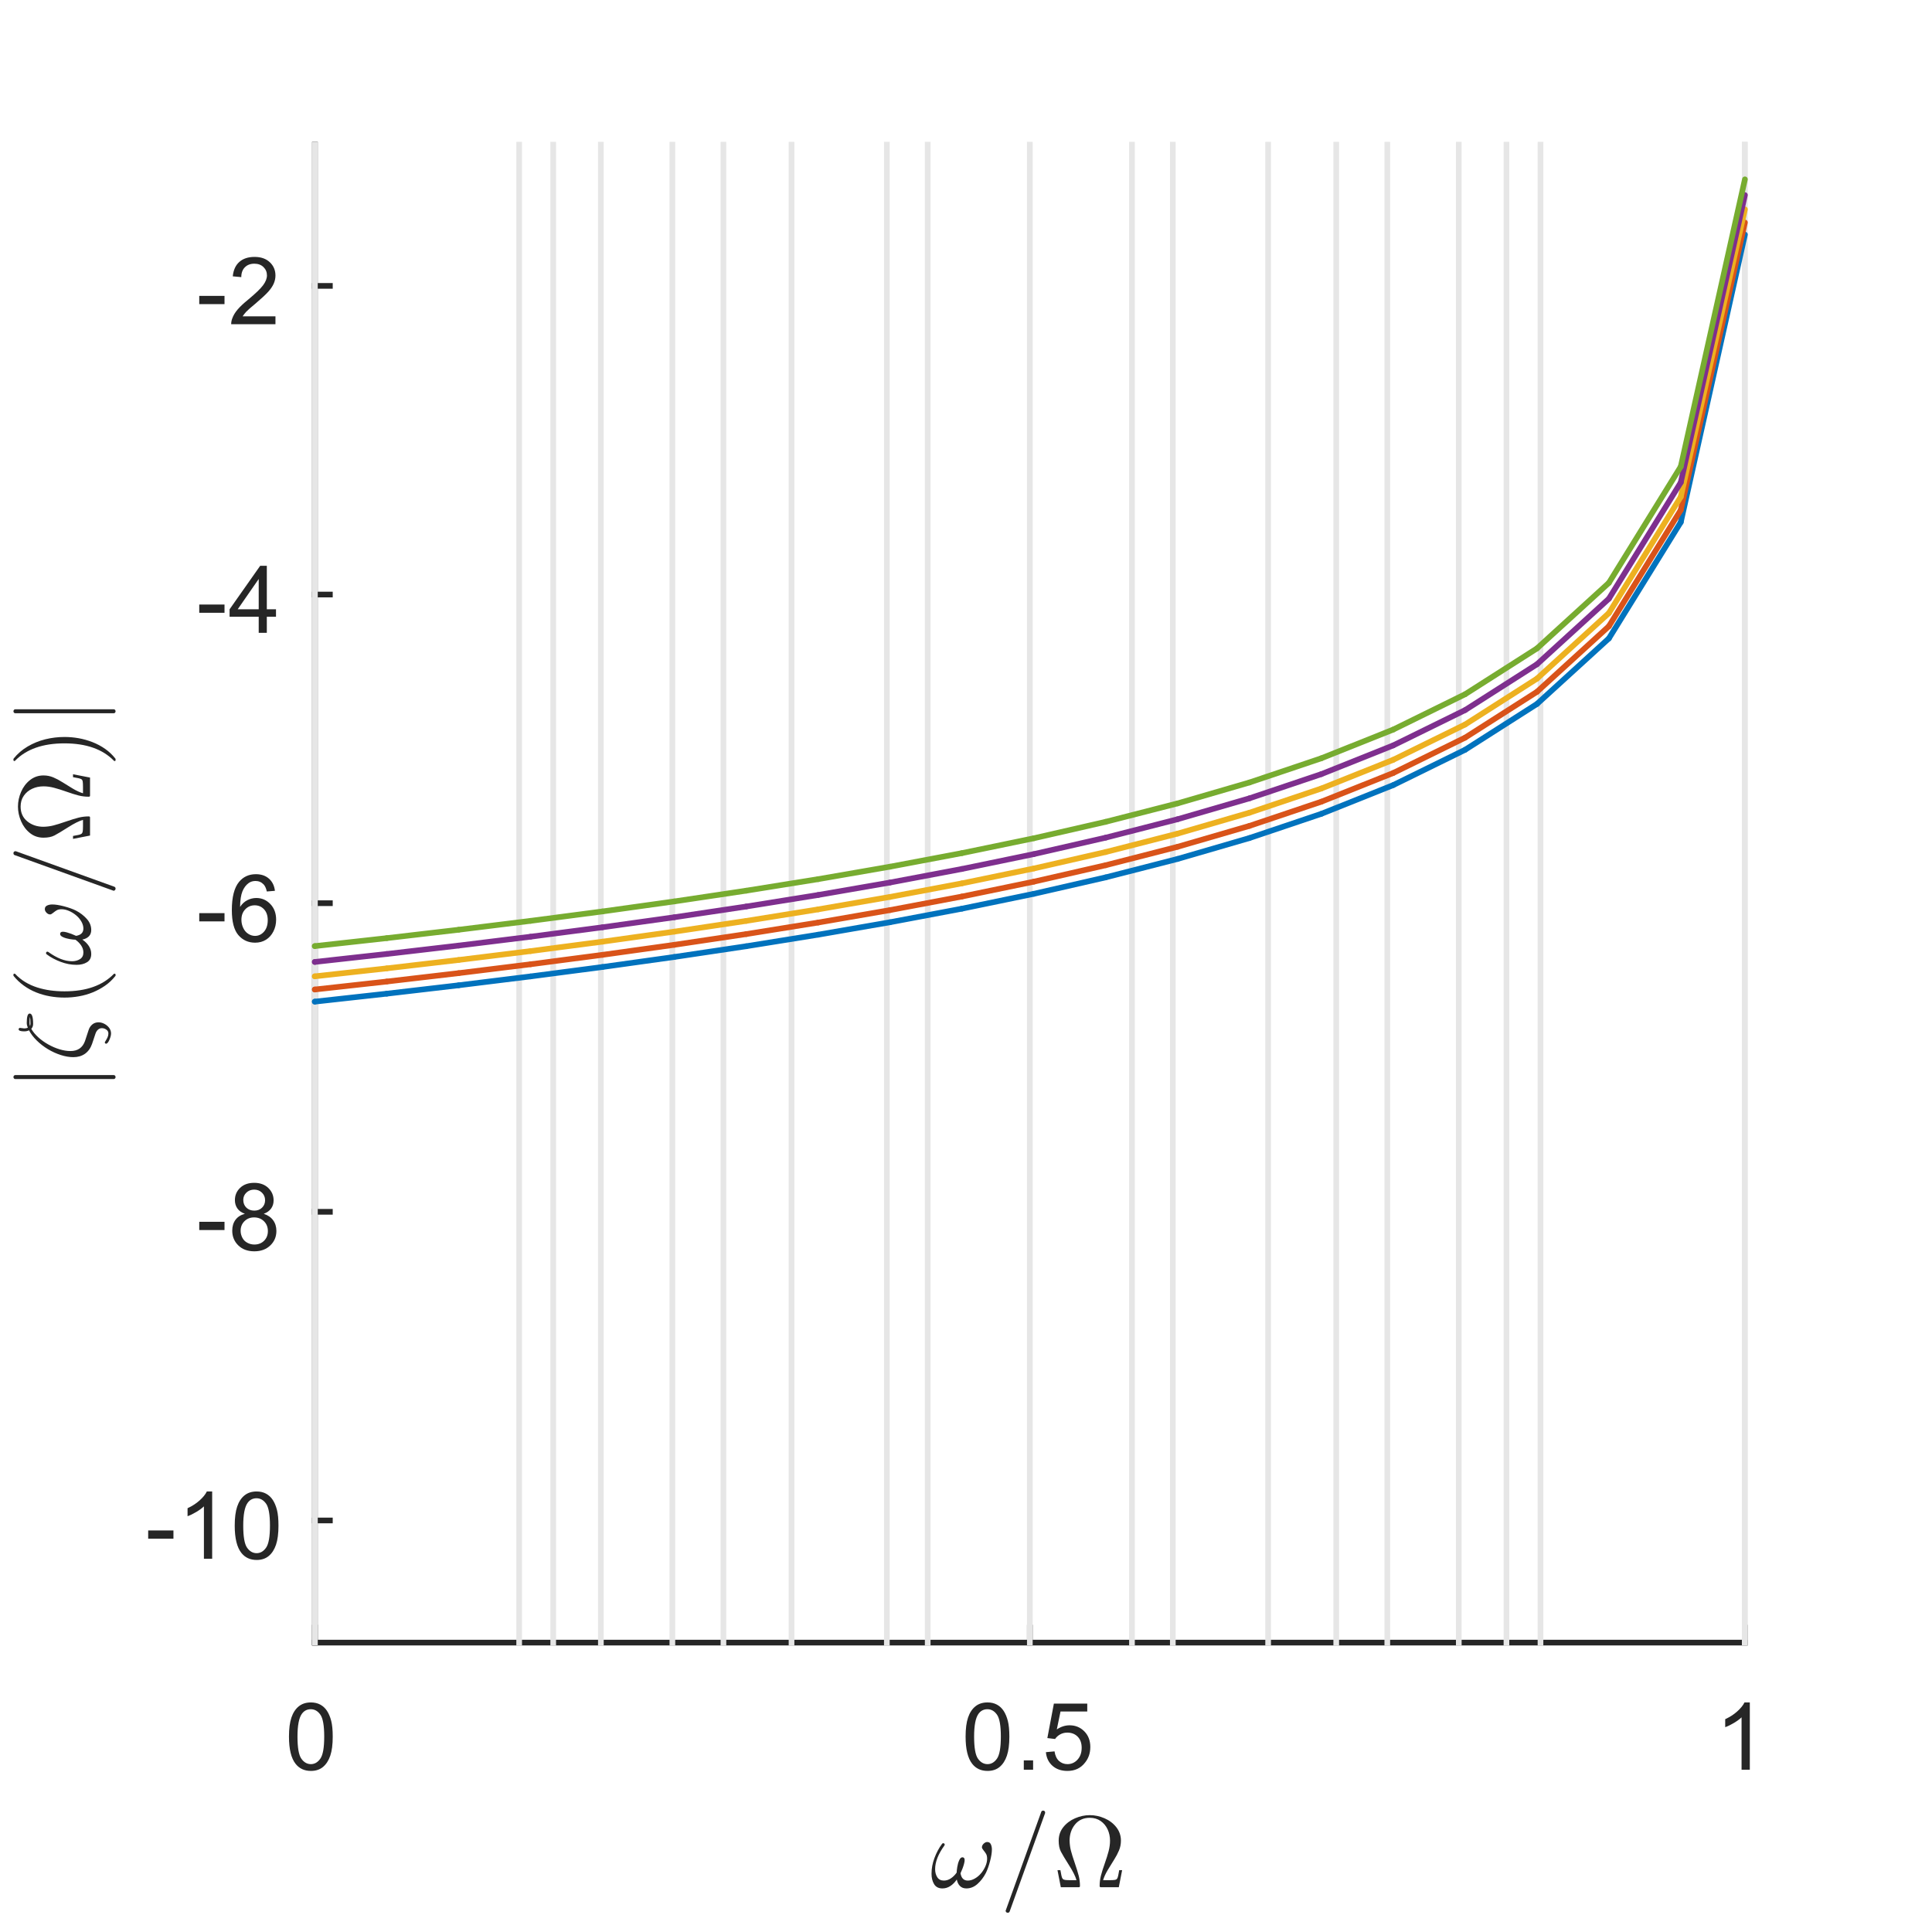 <?xml version="1.0"?>
<!DOCTYPE svg PUBLIC '-//W3C//DTD SVG 1.0//EN'
          'http://www.w3.org/TR/2001/REC-SVG-20010904/DTD/svg10.dtd'>
<svg xmlns:xlink="http://www.w3.org/1999/xlink" style="fill-opacity:1; color-rendering:auto; color-interpolation:auto; text-rendering:auto; stroke:black; stroke-linecap:square; stroke-miterlimit:10; shape-rendering:auto; stroke-opacity:1; fill:black; stroke-dasharray:none; font-weight:normal; stroke-width:1; font-family:'Dialog'; font-style:normal; stroke-linejoin:miter; font-size:12px; stroke-dashoffset:0; image-rendering:auto;" width="227" height="227" xmlns="http://www.w3.org/2000/svg"
><rect width="100%" height="100%" fill="#333333" stroke="none"/><!--Generated by the Batik Graphics2D SVG Generator--><defs id="genericDefs"
  /><g
  ><defs id="defs1"
    ><clipPath clipPathUnits="userSpaceOnUse" id="clipPath1"
      ><path d="M0 0 L227 0 L227 227 L0 227 L0 0 Z"
      /></clipPath
    ></defs
    ><g style="fill:white; stroke:white;"
    ><rect x="0" y="0" width="227" style="clip-path:url(#clipPath1); stroke:none;" height="227"
    /></g
    ><g style="fill:white; text-rendering:optimizeSpeed; color-rendering:optimizeSpeed; image-rendering:optimizeSpeed; shape-rendering:crispEdges; stroke:white; color-interpolation:sRGB;"
    ><rect x="0" width="227" height="227" y="0" style="stroke:none;"
      /><path style="stroke:none;" d="M37 193 L205 193 L205 17 L37 17 Z"
    /></g
    ><g style="fill:rgb(38,38,38); text-rendering:geometricPrecision; image-rendering:optimizeQuality; color-rendering:optimizeQuality; stroke-linejoin:round; stroke:rgb(38,38,38); color-interpolation:linearRGB; stroke-width:0.667;"
    ><line y2="193" style="fill:none;" x1="37" x2="205" y1="193"
      /><line y2="191.24" style="fill:none;" x1="37" x2="37" y1="193"
      /><line y2="191.24" style="fill:none;" x1="121" x2="121" y1="193"
      /><line y2="191.24" style="fill:none;" x1="205" x2="205" y1="193"
    /></g
    ><g transform="translate(37,195.933)" style="font-size:11.333px; fill:rgb(38,38,38); text-rendering:geometricPrecision; image-rendering:optimizeQuality; color-rendering:optimizeQuality; font-family:'SansSerif'; stroke:rgb(38,38,38); color-interpolation:linearRGB;"
    ><path style="stroke:none;" d="M-3.047 8.109 Q-3.047 6.719 -2.758 5.867 Q-2.469 5.016 -1.898 4.555 Q-1.328 4.094 -0.469 4.094 Q0.156 4.094 0.633 4.352 Q1.109 4.609 1.422 5.086 Q1.734 5.562 1.914 6.258 Q2.094 6.953 2.094 8.109 Q2.094 9.5 1.805 10.352 Q1.516 11.203 0.953 11.672 Q0.391 12.141 -0.469 12.141 Q-1.609 12.141 -2.266 11.312 Q-3.047 10.328 -3.047 8.109 ZM-2.047 8.109 Q-2.047 10.062 -1.594 10.703 Q-1.141 11.344 -0.469 11.344 Q0.188 11.344 0.641 10.695 Q1.094 10.047 1.094 8.109 Q1.094 6.172 0.641 5.531 Q0.188 4.891 -0.484 4.891 Q-1.156 4.891 -1.547 5.453 Q-2.047 6.172 -2.047 8.109 Z"
    /></g
    ><g transform="translate(121,195.933)" style="font-size:11.333px; fill:rgb(38,38,38); text-rendering:geometricPrecision; image-rendering:optimizeQuality; color-rendering:optimizeQuality; font-family:'SansSerif'; stroke:rgb(38,38,38); color-interpolation:linearRGB;"
    ><path style="stroke:none;" d="M-7.547 8.109 Q-7.547 6.719 -7.258 5.867 Q-6.969 5.016 -6.398 4.555 Q-5.828 4.094 -4.969 4.094 Q-4.344 4.094 -3.867 4.352 Q-3.391 4.609 -3.078 5.086 Q-2.766 5.562 -2.586 6.258 Q-2.406 6.953 -2.406 8.109 Q-2.406 9.5 -2.695 10.352 Q-2.984 11.203 -3.547 11.672 Q-4.109 12.141 -4.969 12.141 Q-6.109 12.141 -6.766 11.312 Q-7.547 10.328 -7.547 8.109 ZM-6.547 8.109 Q-6.547 10.062 -6.094 10.703 Q-5.641 11.344 -4.969 11.344 Q-4.312 11.344 -3.859 10.695 Q-3.406 10.047 -3.406 8.109 Q-3.406 6.172 -3.859 5.531 Q-4.312 4.891 -4.984 4.891 Q-5.656 4.891 -6.047 5.453 Q-6.547 6.172 -6.547 8.109 ZM-0.709 12 L-0.709 10.906 L0.385 10.906 L0.385 12 L-0.709 12 ZM1.888 9.938 L2.903 9.844 Q3.013 10.594 3.427 10.969 Q3.841 11.344 4.419 11.344 Q5.122 11.344 5.606 10.812 Q6.091 10.281 6.091 9.422 Q6.091 8.594 5.622 8.117 Q5.153 7.641 4.403 7.641 Q3.934 7.641 3.559 7.852 Q3.184 8.062 2.966 8.391 L2.059 8.281 L2.825 4.234 L6.747 4.234 L6.747 5.156 L3.606 5.156 L3.169 7.266 Q3.888 6.781 4.669 6.781 Q5.7 6.781 6.403 7.492 Q7.106 8.203 7.106 9.328 Q7.106 10.406 6.481 11.172 Q5.731 12.141 4.419 12.141 Q3.341 12.141 2.661 11.539 Q1.981 10.938 1.888 9.938 Z"
    /></g
    ><g transform="translate(205,195.933)" style="font-size:11.333px; fill:rgb(38,38,38); text-rendering:geometricPrecision; image-rendering:optimizeQuality; color-rendering:optimizeQuality; font-family:'SansSerif'; stroke:rgb(38,38,38); color-interpolation:linearRGB;"
    ><path style="stroke:none;" d="M0.594 12 L-0.375 12 L-0.375 5.844 Q-0.719 6.172 -1.281 6.508 Q-1.844 6.844 -2.297 7 L-2.297 6.062 Q-1.484 5.688 -0.883 5.148 Q-0.281 4.609 -0.031 4.094 L0.594 4.094 L0.594 12 Z"
    /></g
    ><g transform="translate(121,211.267)" style="font-size:12.467px; fill:rgb(38,38,38); text-rendering:geometricPrecision; image-rendering:optimizeQuality; color-rendering:optimizeQuality; font-family:'mwa_cmmi10'; stroke:rgb(38,38,38); color-interpolation:linearRGB;"
    ><path style="stroke:none;" d="M-10.269 10.613 Q-10.941 10.613 -11.246 10.113 Q-11.55 9.613 -11.55 8.894 Q-11.55 8.409 -11.464 7.956 Q-11.378 7.503 -11.207 7.042 Q-11.035 6.581 -10.816 6.167 Q-10.597 5.753 -10.316 5.378 Q-10.269 5.3 -10.175 5.3 Q-10.097 5.3 -10.05 5.347 Q-10.003 5.394 -10.003 5.456 Q-10.003 5.519 -10.035 5.566 Q-11.128 7.081 -11.128 8.347 Q-11.128 8.894 -10.878 9.292 Q-10.628 9.691 -10.097 9.691 Q-9.66 9.691 -9.269 9.425 Q-8.878 9.159 -8.597 8.753 Q-8.597 8.55 -8.527 8.105 Q-8.457 7.66 -8.3 7.308 Q-8.144 6.956 -7.925 6.956 Q-7.66 6.956 -7.66 7.285 Q-7.66 7.472 -7.738 7.753 Q-7.816 8.034 -7.91 8.277 Q-8.003 8.519 -8.144 8.831 Q-8.003 9.691 -7.285 9.691 Q-6.878 9.691 -6.457 9.448 Q-6.035 9.206 -5.714 8.816 Q-5.394 8.425 -5.207 7.98 Q-5.019 7.535 -5.019 7.128 Q-5.019 6.769 -5.136 6.566 Q-5.253 6.363 -5.441 6.136 Q-5.628 5.91 -5.628 5.785 Q-5.628 5.55 -5.425 5.355 Q-5.222 5.16 -5.003 5.16 Q-4.707 5.16 -4.582 5.425 Q-4.457 5.691 -4.457 6.035 Q-4.457 6.581 -4.675 7.417 Q-4.894 8.253 -5.175 8.816 Q-5.566 9.566 -6.152 10.089 Q-6.738 10.613 -7.457 10.613 Q-7.925 10.613 -8.207 10.331 Q-8.488 10.05 -8.582 9.566 Q-8.91 10.05 -9.339 10.331 Q-9.769 10.613 -10.269 10.613 Z"
      /><path style="stroke:none;" d="M-2.843 13.238 Q-2.843 13.191 -2.827 13.191 L1.345 1.613 Q1.36 1.55 1.423 1.511 Q1.485 1.472 1.563 1.472 Q1.673 1.472 1.735 1.534 Q1.798 1.597 1.798 1.706 L1.798 1.753 L-2.374 13.331 Q-2.437 13.472 -2.593 13.472 Q-2.702 13.472 -2.773 13.402 Q-2.843 13.331 -2.843 13.238 Z"
      /><path style="stroke:none;" d="M3.64 10.472 L3.25 8.472 L3.593 8.472 Q3.656 8.831 3.711 9.097 Q3.765 9.363 3.851 9.472 Q3.937 9.581 4.125 9.613 Q4.312 9.644 4.75 9.644 L5.484 9.644 Q5.297 8.972 4.601 7.878 Q3.906 6.785 3.648 6.285 Q3.39 5.785 3.39 5.003 Q3.39 4.097 3.929 3.417 Q4.468 2.738 5.32 2.37 Q6.172 2.003 7.047 2.003 Q7.922 2.003 8.773 2.37 Q9.625 2.738 10.164 3.425 Q10.703 4.113 10.703 5.003 Q10.703 5.613 10.476 6.152 Q10.25 6.691 9.906 7.23 Q9.562 7.769 9.164 8.433 Q8.765 9.097 8.609 9.644 L9.343 9.644 Q9.781 9.644 9.976 9.613 Q10.172 9.581 10.25 9.472 Q10.328 9.363 10.383 9.097 Q10.437 8.831 10.5 8.472 L10.843 8.472 L10.453 10.472 L8.328 10.472 Q8.203 10.472 8.203 10.316 Q8.203 9.706 8.351 9.12 Q8.5 8.534 8.797 7.699 Q9.093 6.863 9.258 6.23 Q9.422 5.597 9.422 5.003 Q9.422 4.285 9.14 3.675 Q8.859 3.066 8.32 2.691 Q7.781 2.316 7.047 2.316 Q5.953 2.316 5.312 3.097 Q4.672 3.878 4.672 5.003 Q4.687 5.628 4.828 6.175 Q4.968 6.722 5.281 7.628 Q5.593 8.534 5.742 9.12 Q5.89 9.706 5.89 10.316 Q5.89 10.472 5.765 10.472 L3.64 10.472 Z"
    /></g
    ><g style="fill:rgb(38,38,38); text-rendering:geometricPrecision; image-rendering:optimizeQuality; color-rendering:optimizeQuality; stroke-linejoin:round; stroke:rgb(38,38,38); color-interpolation:linearRGB; stroke-width:0.667;"
    ><line y2="17" style="fill:none;" x1="37" x2="37" y1="193"
      /><line y2="178.646" style="fill:none;" x1="37" x2="38.76" y1="178.646"
      /><line y2="142.382" style="fill:none;" x1="37" x2="38.76" y1="142.382"
      /><line y2="106.119" style="fill:none;" x1="37" x2="38.76" y1="106.119"
      /><line y2="69.855" style="fill:none;" x1="37" x2="38.76" y1="69.855"
      /><line y2="33.592" style="fill:none;" x1="37" x2="38.76" y1="33.592"
    /></g
    ><g transform="translate(34.067,178.646)" style="font-size:11.333px; fill:rgb(38,38,38); text-rendering:geometricPrecision; image-rendering:optimizeQuality; color-rendering:optimizeQuality; font-family:'SansSerif'; stroke:rgb(38,38,38); color-interpolation:linearRGB;"
    ><path style="stroke:none;" d="M-16.656 2.141 L-16.656 1.172 L-13.688 1.172 L-13.688 2.141 L-16.656 2.141 ZM-9.139 4.5 L-10.108 4.5 L-10.108 -1.656 Q-10.452 -1.328 -11.014 -0.992 Q-11.577 -0.656 -12.03 -0.5 L-12.03 -1.438 Q-11.217 -1.812 -10.616 -2.352 Q-10.014 -2.891 -9.764 -3.406 L-9.139 -3.406 L-9.139 4.5 ZM-6.488 0.609 Q-6.488 -0.781 -6.199 -1.633 Q-5.91 -2.484 -5.34 -2.945 Q-4.769 -3.406 -3.91 -3.406 Q-3.285 -3.406 -2.809 -3.148 Q-2.332 -2.891 -2.019 -2.414 Q-1.707 -1.938 -1.527 -1.242 Q-1.348 -0.547 -1.348 0.609 Q-1.348 2 -1.637 2.852 Q-1.926 3.703 -2.488 4.172 Q-3.051 4.641 -3.91 4.641 Q-5.051 4.641 -5.707 3.812 Q-6.488 2.828 -6.488 0.609 ZM-5.488 0.609 Q-5.488 2.562 -5.035 3.203 Q-4.582 3.844 -3.91 3.844 Q-3.254 3.844 -2.801 3.195 Q-2.348 2.547 -2.348 0.609 Q-2.348 -1.328 -2.801 -1.969 Q-3.254 -2.609 -3.926 -2.609 Q-4.598 -2.609 -4.988 -2.047 Q-5.488 -1.328 -5.488 0.609 Z"
    /></g
    ><g transform="translate(34.067,142.382)" style="font-size:11.333px; fill:rgb(38,38,38); text-rendering:geometricPrecision; image-rendering:optimizeQuality; color-rendering:optimizeQuality; font-family:'SansSerif'; stroke:rgb(38,38,38); color-interpolation:linearRGB;"
    ><path style="stroke:none;" d="M-10.656 2.141 L-10.656 1.172 L-7.688 1.172 L-7.688 2.141 L-10.656 2.141 ZM-5.295 0.234 Q-5.889 0.016 -6.178 -0.398 Q-6.467 -0.812 -6.467 -1.375 Q-6.467 -2.234 -5.85 -2.82 Q-5.233 -3.406 -4.202 -3.406 Q-3.17 -3.406 -2.545 -2.805 Q-1.92 -2.203 -1.92 -1.344 Q-1.92 -0.797 -2.209 -0.391 Q-2.498 0.016 -3.077 0.234 Q-2.358 0.469 -1.975 0.992 Q-1.592 1.516 -1.592 2.25 Q-1.592 3.266 -2.311 3.953 Q-3.03 4.641 -4.186 4.641 Q-5.358 4.641 -6.069 3.945 Q-6.78 3.25 -6.78 2.219 Q-6.78 1.453 -6.397 0.938 Q-6.014 0.422 -5.295 0.234 ZM-5.483 -1.406 Q-5.483 -0.844 -5.123 -0.492 Q-4.764 -0.141 -4.186 -0.141 Q-3.623 -0.141 -3.272 -0.492 Q-2.92 -0.844 -2.92 -1.359 Q-2.92 -1.891 -3.288 -2.25 Q-3.655 -2.609 -4.202 -2.609 Q-4.748 -2.609 -5.116 -2.258 Q-5.483 -1.906 -5.483 -1.406 ZM-5.795 2.234 Q-5.795 2.641 -5.6 3.031 Q-5.405 3.422 -5.014 3.633 Q-4.623 3.844 -4.186 3.844 Q-3.483 3.844 -3.038 3.398 Q-2.592 2.953 -2.592 2.266 Q-2.592 1.562 -3.053 1.109 Q-3.514 0.656 -4.217 0.656 Q-4.889 0.656 -5.342 1.102 Q-5.795 1.547 -5.795 2.234 Z"
    /></g
    ><g transform="translate(34.067,106.119)" style="font-size:11.333px; fill:rgb(38,38,38); text-rendering:geometricPrecision; image-rendering:optimizeQuality; color-rendering:optimizeQuality; font-family:'SansSerif'; stroke:rgb(38,38,38); color-interpolation:linearRGB;"
    ><path style="stroke:none;" d="M-10.656 2.141 L-10.656 1.172 L-7.688 1.172 L-7.688 2.141 L-10.656 2.141 ZM-1.764 -1.453 L-2.717 -1.375 Q-2.842 -1.938 -3.092 -2.203 Q-3.483 -2.609 -4.045 -2.609 Q-4.514 -2.609 -4.858 -2.359 Q-5.327 -2.016 -5.584 -1.383 Q-5.842 -0.75 -5.858 0.438 Q-5.514 -0.094 -5.006 -0.352 Q-4.498 -0.609 -3.952 -0.609 Q-2.983 -0.609 -2.303 0.102 Q-1.623 0.812 -1.623 1.938 Q-1.623 2.688 -1.944 3.32 Q-2.264 3.953 -2.819 4.297 Q-3.373 4.641 -4.092 4.641 Q-5.295 4.641 -6.061 3.75 Q-6.827 2.859 -6.827 0.812 Q-6.827 -1.469 -5.983 -2.5 Q-5.233 -3.406 -3.998 -3.406 Q-3.061 -3.406 -2.467 -2.883 Q-1.873 -2.359 -1.764 -1.453 ZM-5.702 1.953 Q-5.702 2.453 -5.491 2.906 Q-5.28 3.359 -4.897 3.602 Q-4.514 3.844 -4.108 3.844 Q-3.483 3.844 -3.045 3.344 Q-2.608 2.844 -2.608 2 Q-2.608 1.188 -3.045 0.719 Q-3.483 0.25 -4.139 0.25 Q-4.795 0.25 -5.248 0.719 Q-5.702 1.188 -5.702 1.953 Z"
    /></g
    ><g transform="translate(34.067,69.855)" style="font-size:11.333px; fill:rgb(38,38,38); text-rendering:geometricPrecision; image-rendering:optimizeQuality; color-rendering:optimizeQuality; font-family:'SansSerif'; stroke:rgb(38,38,38); color-interpolation:linearRGB;"
    ><path style="stroke:none;" d="M-10.656 2.141 L-10.656 1.172 L-7.688 1.172 L-7.688 2.141 L-10.656 2.141 ZM-3.67 4.5 L-3.67 2.609 L-7.092 2.609 L-7.092 1.734 L-3.498 -3.375 L-2.717 -3.375 L-2.717 1.734 L-1.639 1.734 L-1.639 2.609 L-2.717 2.609 L-2.717 4.5 L-3.67 4.5 ZM-3.67 1.734 L-3.67 -1.828 L-6.139 1.734 L-3.67 1.734 Z"
    /></g
    ><g transform="translate(34.067,33.592)" style="font-size:11.333px; fill:rgb(38,38,38); text-rendering:geometricPrecision; image-rendering:optimizeQuality; color-rendering:optimizeQuality; font-family:'SansSerif'; stroke:rgb(38,38,38); color-interpolation:linearRGB;"
    ><path style="stroke:none;" d="M-10.656 2.141 L-10.656 1.172 L-7.688 1.172 L-7.688 2.141 L-10.656 2.141 ZM-1.702 3.578 L-1.702 4.5 L-6.905 4.5 Q-6.905 4.156 -6.78 3.828 Q-6.592 3.297 -6.155 2.781 Q-5.717 2.266 -4.889 1.594 Q-3.608 0.531 -3.155 -0.078 Q-2.702 -0.688 -2.702 -1.234 Q-2.702 -1.812 -3.108 -2.211 Q-3.514 -2.609 -4.186 -2.609 Q-4.873 -2.609 -5.295 -2.188 Q-5.717 -1.766 -5.717 -1.031 L-6.717 -1.125 Q-6.608 -2.234 -5.944 -2.82 Q-5.28 -3.406 -4.155 -3.406 Q-3.03 -3.406 -2.366 -2.781 Q-1.702 -2.156 -1.702 -1.219 Q-1.702 -0.75 -1.897 -0.289 Q-2.092 0.172 -2.538 0.672 Q-2.983 1.172 -4.03 2.062 Q-4.905 2.781 -5.147 3.047 Q-5.389 3.312 -5.561 3.578 L-1.702 3.578 Z"
    /></g
    ><g transform="translate(15.067,105) rotate(-90)" style="font-size:12.467px; fill:rgb(38,38,38); text-rendering:geometricPrecision; image-rendering:optimizeQuality; color-rendering:optimizeQuality; font-family:'mwa_cmsy10'; stroke:rgb(38,38,38); color-interpolation:linearRGB;"
    ><path style="stroke:none;" d="M-21.783 -1.707 L-21.783 -13.269 Q-21.783 -13.363 -21.712 -13.425 Q-21.642 -13.488 -21.548 -13.488 Q-21.455 -13.488 -21.384 -13.425 Q-21.314 -13.363 -21.314 -13.269 L-21.314 -1.707 Q-21.314 -1.613 -21.384 -1.55 Q-21.455 -1.488 -21.548 -1.488 Q-21.642 -1.488 -21.712 -1.55 Q-21.783 -1.613 -21.783 -1.707 Z"
      /><path style="stroke:none;" d="M-17.632 -2.613 Q-17.601 -2.754 -17.46 -2.754 Q-17.445 -2.754 -17.257 -2.636 Q-17.07 -2.519 -16.867 -2.425 Q-16.663 -2.332 -16.413 -2.332 Q-16.148 -2.332 -15.976 -2.574 Q-15.804 -2.816 -15.804 -3.097 Q-15.804 -3.363 -15.984 -3.558 Q-16.163 -3.754 -16.445 -3.847 L-17.663 -4.254 Q-18.413 -4.519 -18.812 -5.082 Q-19.21 -5.644 -19.21 -6.457 Q-19.21 -7.144 -18.96 -7.926 Q-18.71 -8.707 -18.273 -9.433 Q-17.835 -10.16 -17.257 -10.746 Q-16.679 -11.332 -16.054 -11.66 Q-16.179 -11.894 -16.179 -12.222 Q-16.179 -12.879 -15.929 -12.879 Q-15.867 -12.879 -15.82 -12.832 Q-15.773 -12.785 -15.773 -12.722 Q-15.773 -12.629 -15.804 -12.449 Q-15.835 -12.269 -15.835 -12.222 Q-15.835 -12.004 -15.757 -11.8 Q-15.445 -11.925 -15.179 -11.925 Q-14.085 -11.925 -14.085 -11.582 Q-14.085 -11.175 -15.304 -11.175 Q-15.664 -11.175 -15.882 -11.394 Q-16.398 -11.097 -16.875 -10.574 Q-17.351 -10.05 -17.718 -9.394 Q-18.085 -8.738 -18.288 -8.066 Q-18.492 -7.394 -18.492 -6.785 Q-18.492 -5.504 -17.32 -5.082 L-16.038 -4.66 Q-15.632 -4.535 -15.374 -4.23 Q-15.117 -3.925 -15.117 -3.488 Q-15.117 -3.144 -15.296 -2.8 Q-15.476 -2.457 -15.773 -2.238 Q-16.07 -2.019 -16.429 -2.019 Q-16.726 -2.019 -17.179 -2.215 Q-17.632 -2.41 -17.632 -2.613 ZM-15.539 -11.55 Q-15.554 -11.55 -15.445 -11.504 Q-15.382 -11.504 -15.351 -11.496 Q-15.32 -11.488 -15.273 -11.488 Q-14.71 -11.488 -14.46 -11.55 Q-14.679 -11.597 -15.179 -11.597 Q-15.351 -11.597 -15.539 -11.55 Z"
      /><path style="stroke:none;" d="M-9.665 -1.504 Q-10.336 -2.035 -10.813 -2.722 Q-11.29 -3.41 -11.602 -4.183 Q-11.915 -4.957 -12.063 -5.801 Q-12.211 -6.644 -12.211 -7.488 Q-12.211 -8.347 -12.063 -9.191 Q-11.915 -10.035 -11.602 -10.816 Q-11.29 -11.597 -10.797 -12.277 Q-10.305 -12.957 -9.665 -13.472 Q-9.665 -13.488 -9.602 -13.488 L-9.493 -13.488 Q-9.461 -13.488 -9.43 -13.457 Q-9.399 -13.425 -9.399 -13.379 Q-9.399 -13.332 -9.415 -13.3 Q-10.008 -12.738 -10.399 -12.082 Q-10.79 -11.425 -11.024 -10.683 Q-11.258 -9.941 -11.368 -9.144 Q-11.477 -8.347 -11.477 -7.488 Q-11.477 -3.675 -9.43 -1.691 Q-9.399 -1.66 -9.399 -1.597 Q-9.399 -1.566 -9.43 -1.527 Q-9.461 -1.488 -9.493 -1.488 L-9.602 -1.488 Q-9.665 -1.488 -9.665 -1.504 Z"
      /><path style="stroke:none;" d="M-7.082 -4.347 Q-7.754 -4.347 -8.059 -4.847 Q-8.363 -5.347 -8.363 -6.066 Q-8.363 -6.551 -8.277 -7.004 Q-8.191 -7.457 -8.02 -7.918 Q-7.848 -8.379 -7.629 -8.793 Q-7.41 -9.207 -7.129 -9.582 Q-7.082 -9.66 -6.988 -9.66 Q-6.91 -9.66 -6.863 -9.613 Q-6.816 -9.566 -6.816 -9.504 Q-6.816 -9.441 -6.848 -9.394 Q-7.941 -7.879 -7.941 -6.613 Q-7.941 -6.066 -7.691 -5.668 Q-7.441 -5.269 -6.91 -5.269 Q-6.473 -5.269 -6.082 -5.535 Q-5.691 -5.801 -5.41 -6.207 Q-5.41 -6.41 -5.34 -6.855 Q-5.269 -7.301 -5.113 -7.652 Q-4.957 -8.004 -4.738 -8.004 Q-4.473 -8.004 -4.473 -7.676 Q-4.473 -7.488 -4.551 -7.207 Q-4.629 -6.926 -4.723 -6.683 Q-4.816 -6.441 -4.957 -6.129 Q-4.816 -5.269 -4.098 -5.269 Q-3.691 -5.269 -3.269 -5.511 Q-2.848 -5.754 -2.527 -6.144 Q-2.207 -6.535 -2.019 -6.98 Q-1.832 -7.426 -1.832 -7.832 Q-1.832 -8.191 -1.949 -8.394 Q-2.066 -8.597 -2.254 -8.824 Q-2.441 -9.05 -2.441 -9.175 Q-2.441 -9.41 -2.238 -9.605 Q-2.035 -9.8 -1.816 -9.8 Q-1.52 -9.8 -1.395 -9.535 Q-1.27 -9.269 -1.27 -8.925 Q-1.27 -8.379 -1.488 -7.543 Q-1.707 -6.707 -1.988 -6.144 Q-2.379 -5.394 -2.965 -4.871 Q-3.551 -4.347 -4.269 -4.347 Q-4.738 -4.347 -5.019 -4.629 Q-5.301 -4.91 -5.394 -5.394 Q-5.723 -4.91 -6.152 -4.629 Q-6.582 -4.347 -7.082 -4.347 Z"
      /><path style="stroke:none;" d="M0.344 -1.722 Q0.344 -1.769 0.36 -1.769 L4.532 -13.347 Q4.547 -13.41 4.61 -13.449 Q4.672 -13.488 4.75 -13.488 Q4.86 -13.488 4.922 -13.425 Q4.985 -13.363 4.985 -13.254 L4.985 -13.207 L0.813 -1.629 Q0.75 -1.488 0.594 -1.488 Q0.485 -1.488 0.414 -1.558 Q0.344 -1.629 0.344 -1.722 Z"
      /><path style="stroke:none;" d="M6.827 -4.488 L6.437 -6.488 L6.78 -6.488 Q6.843 -6.129 6.898 -5.863 Q6.952 -5.597 7.038 -5.488 Q7.124 -5.379 7.312 -5.347 Q7.499 -5.316 7.937 -5.316 L8.671 -5.316 Q8.484 -5.988 7.788 -7.082 Q7.093 -8.175 6.835 -8.675 Q6.577 -9.175 6.577 -9.957 Q6.577 -10.863 7.116 -11.543 Q7.655 -12.222 8.507 -12.59 Q9.359 -12.957 10.234 -12.957 Q11.109 -12.957 11.96 -12.59 Q12.812 -12.222 13.351 -11.535 Q13.89 -10.847 13.89 -9.957 Q13.89 -9.347 13.663 -8.808 Q13.437 -8.269 13.093 -7.73 Q12.749 -7.191 12.351 -6.527 Q11.952 -5.863 11.796 -5.316 L12.53 -5.316 Q12.968 -5.316 13.163 -5.347 Q13.359 -5.379 13.437 -5.488 Q13.515 -5.597 13.569 -5.863 Q13.624 -6.129 13.687 -6.488 L14.03 -6.488 L13.64 -4.488 L11.515 -4.488 Q11.39 -4.488 11.39 -4.644 Q11.39 -5.254 11.538 -5.84 Q11.687 -6.426 11.984 -7.261 Q12.28 -8.097 12.444 -8.73 Q12.609 -9.363 12.609 -9.957 Q12.609 -10.675 12.327 -11.285 Q12.046 -11.894 11.507 -12.269 Q10.968 -12.644 10.234 -12.644 Q9.14 -12.644 8.499 -11.863 Q7.859 -11.082 7.859 -9.957 Q7.874 -9.332 8.015 -8.785 Q8.155 -8.238 8.468 -7.332 Q8.78 -6.426 8.929 -5.84 Q9.077 -5.254 9.077 -4.644 Q9.077 -4.488 8.952 -4.488 L6.827 -4.488 Z"
      /><path style="stroke:none;" d="M15.69 -1.488 Q15.581 -1.488 15.581 -1.597 Q15.581 -1.644 15.612 -1.675 Q17.659 -3.675 17.659 -7.488 Q17.659 -11.3 15.628 -13.285 Q15.581 -13.316 15.581 -13.379 Q15.581 -13.425 15.612 -13.457 Q15.643 -13.488 15.69 -13.488 L15.8 -13.488 Q15.831 -13.488 15.862 -13.472 Q16.722 -12.785 17.292 -11.816 Q17.862 -10.847 18.136 -9.746 Q18.409 -8.644 18.409 -7.488 Q18.409 -6.644 18.261 -5.816 Q18.112 -4.988 17.8 -4.191 Q17.487 -3.394 17.011 -2.715 Q16.534 -2.035 15.862 -1.504 Q15.831 -1.488 15.8 -1.488 L15.69 -1.488 Z"
      /><path style="stroke:none;" d="M21.195 -1.707 L21.195 -13.269 Q21.195 -13.363 21.265 -13.425 Q21.335 -13.488 21.429 -13.488 Q21.523 -13.488 21.593 -13.425 Q21.664 -13.363 21.664 -13.269 L21.664 -1.707 Q21.664 -1.613 21.593 -1.55 Q21.523 -1.488 21.429 -1.488 Q21.335 -1.488 21.265 -1.55 Q21.195 -1.613 21.195 -1.707 Z"
    /></g
    ><g style="stroke-linecap:butt; fill:rgb(230,230,230); text-rendering:geometricPrecision; image-rendering:optimizeQuality; color-rendering:optimizeQuality; stroke-linejoin:round; stroke:rgb(230,230,230); color-interpolation:linearRGB; stroke-width:0.667;"
    ><line y2="193" style="fill:none;" x1="181" x2="181" y1="17"
      /><line y2="193" style="fill:none;" x1="205" x2="205" y1="17"
      /><line y2="193" style="fill:none;" x1="205" x2="205" y1="17"
      /><line y2="193" style="fill:none;" x1="37" x2="37" y1="17"
      /><line y2="193" style="fill:none;" x1="61" x2="61" y1="17"
      /><line y2="193" style="fill:none;" x1="65" x2="65" y1="17"
      /><line y2="193" style="fill:none;" x1="70.6" x2="70.6" y1="17"
      /><line y2="193" style="fill:none;" x1="79" x2="79" y1="17"
      /><line y2="193" style="fill:none;" x1="85" x2="85" y1="17"
      /><line y2="193" style="fill:none;" x1="93" x2="93" y1="17"
      /><line y2="193" style="fill:none;" x1="104.2" x2="104.2" y1="17"
      /><line y2="193" style="fill:none;" x1="109" x2="109" y1="17"
      /><line y2="193" style="fill:none;" x1="121" x2="121" y1="17"
      /><line y2="193" style="fill:none;" x1="133" x2="133" y1="17"
      /><line y2="193" style="fill:none;" x1="137.8" x2="137.8" y1="17"
      /><line y2="193" style="fill:none;" x1="149" x2="149" y1="17"
      /><line y2="193" style="fill:none;" x1="157" x2="157" y1="17"
      /><line y2="193" style="fill:none;" x1="163" x2="163" y1="17"
      /><line y2="193" style="fill:none;" x1="171.4" x2="171.4" y1="17"
      /><line y2="193" style="fill:none;" x1="177" x2="177" y1="17"
      /><line x1="36.98" x2="37" y1="117.688" style="stroke-linecap:round; fill:none; stroke:rgb(0,114,189);" y2="117.686"
      /><line x1="37" x2="45.447" y1="117.686" style="stroke-linecap:round; fill:none; stroke:rgb(0,114,189);" y2="116.751"
      /><line x1="45.447" x2="53.893" y1="116.751" style="stroke-linecap:round; fill:none; stroke:rgb(0,114,189);" y2="115.765"
      /><line x1="53.893" x2="62.339" y1="115.765" style="stroke-linecap:round; fill:none; stroke:rgb(0,114,189);" y2="114.722"
      /><line x1="62.339" x2="70.786" y1="114.722" style="stroke-linecap:round; fill:none; stroke:rgb(0,114,189);" y2="113.616"
      /><line x1="70.786" x2="79.232" y1="113.616" style="stroke-linecap:round; fill:none; stroke:rgb(0,114,189);" y2="112.437"
      /><line x1="79.232" x2="87.679" y1="112.437" style="stroke-linecap:round; fill:none; stroke:rgb(0,114,189);" y2="111.177"
      /><line x1="87.679" x2="96.125" y1="111.177" style="stroke-linecap:round; fill:none; stroke:rgb(0,114,189);" y2="109.822"
      /><line x1="96.125" x2="104.572" y1="109.822" style="stroke-linecap:round; fill:none; stroke:rgb(0,114,189);" y2="108.358"
      /><line x1="104.572" x2="113.018" y1="108.358" style="stroke-linecap:round; fill:none; stroke:rgb(0,114,189);" y2="106.765"
      /><line x1="113.018" x2="121.465" y1="106.765" style="stroke-linecap:round; fill:none; stroke:rgb(0,114,189);" y2="105.019"
      /><line x1="121.465" x2="129.911" y1="105.019" style="stroke-linecap:round; fill:none; stroke:rgb(0,114,189);" y2="103.086"
      /><line x1="129.911" x2="138.357" y1="103.086" style="stroke-linecap:round; fill:none; stroke:rgb(0,114,189);" y2="100.922"
      /><line x1="138.357" x2="146.804" y1="100.922" style="stroke-linecap:round; fill:none; stroke:rgb(0,114,189);" y2="98.465"
      /><line x1="146.804" x2="155.25" y1="98.465" style="stroke-linecap:round; fill:none; stroke:rgb(0,114,189);" y2="95.621"
      /><line x1="155.25" x2="163.697" y1="95.621" style="stroke-linecap:round; fill:none; stroke:rgb(0,114,189);" y2="92.245"
      /><line x1="163.697" x2="172.143" y1="92.245" style="stroke-linecap:round; fill:none; stroke:rgb(0,114,189);" y2="88.096"
      /><line x1="172.143" x2="180.59" y1="88.096" style="stroke-linecap:round; fill:none; stroke:rgb(0,114,189);" y2="82.71"
      /><line x1="180.59" x2="189.036" y1="82.71" style="stroke-linecap:round; fill:none; stroke:rgb(0,114,189);" y2="75.009"
      /><line x1="189.036" x2="197.483" y1="75.009" style="stroke-linecap:round; fill:none; stroke:rgb(0,114,189);" y2="61.352"
      /><line x1="197.483" x2="205.02" y1="61.352" style="stroke-linecap:round; fill:none; stroke:rgb(0,114,189);" y2="27.561"
      /><line x1="36.98" x2="37" y1="116.262" style="stroke-linecap:round; fill:none; stroke:rgb(217,83,25);" y2="116.26"
      /><line x1="37" x2="45.447" y1="116.26" style="stroke-linecap:round; fill:none; stroke:rgb(217,83,25);" y2="115.325"
      /><line x1="45.447" x2="53.893" y1="115.325" style="stroke-linecap:round; fill:none; stroke:rgb(217,83,25);" y2="114.339"
      /><line x1="53.893" x2="62.339" y1="114.339" style="stroke-linecap:round; fill:none; stroke:rgb(217,83,25);" y2="113.296"
      /><line x1="62.339" x2="70.786" y1="113.296" style="stroke-linecap:round; fill:none; stroke:rgb(217,83,25);" y2="112.189"
      /><line x1="70.786" x2="79.232" y1="112.189" style="stroke-linecap:round; fill:none; stroke:rgb(217,83,25);" y2="111.01"
      /><line x1="79.232" x2="87.679" y1="111.01" style="stroke-linecap:round; fill:none; stroke:rgb(217,83,25);" y2="109.75"
      /><line x1="87.679" x2="96.125" y1="109.75" style="stroke-linecap:round; fill:none; stroke:rgb(217,83,25);" y2="108.395"
      /><line x1="96.125" x2="104.572" y1="108.395" style="stroke-linecap:round; fill:none; stroke:rgb(217,83,25);" y2="106.931"
      /><line x1="104.572" x2="113.018" y1="106.931" style="stroke-linecap:round; fill:none; stroke:rgb(217,83,25);" y2="105.338"
      /><line x1="113.018" x2="121.465" y1="105.338" style="stroke-linecap:round; fill:none; stroke:rgb(217,83,25);" y2="103.592"
      /><line x1="121.465" x2="129.911" y1="103.592" style="stroke-linecap:round; fill:none; stroke:rgb(217,83,25);" y2="101.659"
      /><line x1="129.911" x2="138.357" y1="101.659" style="stroke-linecap:round; fill:none; stroke:rgb(217,83,25);" y2="99.495"
      /><line x1="138.357" x2="146.804" y1="99.495" style="stroke-linecap:round; fill:none; stroke:rgb(217,83,25);" y2="97.038"
      /><line x1="146.804" x2="155.25" y1="97.038" style="stroke-linecap:round; fill:none; stroke:rgb(217,83,25);" y2="94.195"
      /><line x1="155.25" x2="163.697" y1="94.195" style="stroke-linecap:round; fill:none; stroke:rgb(217,83,25);" y2="90.823"
      /><line x1="172.143" x2="180.59" y1="86.671" style="stroke-linecap:round; fill:none; stroke:rgb(217,83,25);" y2="81.282"
      /><line x1="180.59" x2="189.036" y1="81.282" style="stroke-linecap:round; fill:none; stroke:rgb(217,83,25);" y2="73.581"
      /><line x1="189.036" x2="197.483" y1="73.581" style="stroke-linecap:round; fill:none; stroke:rgb(217,83,25);" y2="59.923"
      /><line x1="197.483" x2="205.02" y1="59.923" style="stroke-linecap:round; fill:none; stroke:rgb(217,83,25);" y2="26.14"
      /><line x1="163.697" x2="172.143" y1="90.823" style="stroke-linecap:round; fill:none; stroke:rgb(217,83,25);" y2="86.671"
      /><line x1="36.98" x2="37" y1="114.714" style="stroke-linecap:round; fill:none; stroke:rgb(237,177,32);" y2="114.712"
      /><line x1="37" x2="45.447" y1="114.712" style="stroke-linecap:round; fill:none; stroke:rgb(237,177,32);" y2="113.777"
      /><line x1="45.447" x2="53.893" y1="113.777" style="stroke-linecap:round; fill:none; stroke:rgb(237,177,32);" y2="112.79"
      /><line x1="53.893" x2="62.339" y1="112.79" style="stroke-linecap:round; fill:none; stroke:rgb(237,177,32);" y2="111.747"
      /><line x1="62.339" x2="70.786" y1="111.747" style="stroke-linecap:round; fill:none; stroke:rgb(237,177,32);" y2="110.641"
      /><line x1="70.786" x2="79.232" y1="110.641" style="stroke-linecap:round; fill:none; stroke:rgb(237,177,32);" y2="109.462"
      /><line x1="79.232" x2="87.679" y1="109.462" style="stroke-linecap:round; fill:none; stroke:rgb(237,177,32);" y2="108.202"
      /><line x1="87.679" x2="96.125" y1="108.202" style="stroke-linecap:round; fill:none; stroke:rgb(237,177,32);" y2="106.847"
      /><line x1="96.125" x2="104.572" y1="106.847" style="stroke-linecap:round; fill:none; stroke:rgb(237,177,32);" y2="105.383"
      /><line x1="104.572" x2="113.018" y1="105.383" style="stroke-linecap:round; fill:none; stroke:rgb(237,177,32);" y2="103.79"
      /><line x1="113.018" x2="121.465" y1="103.79" style="stroke-linecap:round; fill:none; stroke:rgb(237,177,32);" y2="102.043"
      /><line x1="121.465" x2="129.911" y1="102.043" style="stroke-linecap:round; fill:none; stroke:rgb(237,177,32);" y2="100.111"
      /><line x1="129.911" x2="138.357" y1="100.111" style="stroke-linecap:round; fill:none; stroke:rgb(237,177,32);" y2="97.947"
      /><line x1="138.357" x2="146.804" y1="97.947" style="stroke-linecap:round; fill:none; stroke:rgb(237,177,32);" y2="95.489"
      /><line x1="146.804" x2="155.25" y1="95.489" style="stroke-linecap:round; fill:none; stroke:rgb(237,177,32);" y2="92.646"
      /><line x1="155.25" x2="163.697" y1="92.646" style="stroke-linecap:round; fill:none; stroke:rgb(237,177,32);" y2="89.273"
      /><line x1="163.697" x2="172.143" y1="89.273" style="stroke-linecap:round; fill:none; stroke:rgb(237,177,32);" y2="85.127"
      /><line x1="172.143" x2="180.59" y1="85.127" style="stroke-linecap:round; fill:none; stroke:rgb(237,177,32);" y2="79.735"
      /><line x1="180.59" x2="189.036" y1="79.735" style="stroke-linecap:round; fill:none; stroke:rgb(237,177,32);" y2="72.034"
      /><line x1="189.036" x2="197.483" y1="72.034" style="stroke-linecap:round; fill:none; stroke:rgb(237,177,32);" y2="58.375"
      /><line x1="197.483" x2="205.02" y1="58.375" style="stroke-linecap:round; fill:none; stroke:rgb(237,177,32);" y2="24.599"
      /><line x1="36.98" x2="37" y1="113.023" style="stroke-linecap:round; fill:none; stroke:rgb(126,47,142);" y2="113.021"
      /><line x1="37" x2="45.447" y1="113.021" style="stroke-linecap:round; fill:none; stroke:rgb(126,47,142);" y2="112.086"
      /><line x1="45.447" x2="53.893" y1="112.086" style="stroke-linecap:round; fill:none; stroke:rgb(126,47,142);" y2="111.1"
      /><line x1="53.893" x2="62.339" y1="111.1" style="stroke-linecap:round; fill:none; stroke:rgb(126,47,142);" y2="110.057"
      /><line x1="62.339" x2="70.786" y1="110.057" style="stroke-linecap:round; fill:none; stroke:rgb(126,47,142);" y2="108.95"
      /><line x1="70.786" x2="79.232" y1="108.95" style="stroke-linecap:round; fill:none; stroke:rgb(126,47,142);" y2="107.772"
      /><line x1="79.232" x2="87.679" y1="107.772" style="stroke-linecap:round; fill:none; stroke:rgb(126,47,142);" y2="106.511"
      /><line x1="87.679" x2="96.125" y1="106.511" style="stroke-linecap:round; fill:none; stroke:rgb(126,47,142);" y2="105.156"
      /><line x1="96.125" x2="104.572" y1="105.156" style="stroke-linecap:round; fill:none; stroke:rgb(126,47,142);" y2="103.692"
      /><line x1="104.572" x2="113.018" y1="103.692" style="stroke-linecap:round; fill:none; stroke:rgb(126,47,142);" y2="102.099"
      /><line x1="113.018" x2="121.465" y1="102.099" style="stroke-linecap:round; fill:none; stroke:rgb(126,47,142);" y2="100.353"
      /><line x1="121.465" x2="129.911" y1="100.353" style="stroke-linecap:round; fill:none; stroke:rgb(126,47,142);" y2="98.42"
      /><line x1="129.911" x2="138.357" y1="98.42" style="stroke-linecap:round; fill:none; stroke:rgb(126,47,142);" y2="96.256"
      /><line x1="138.357" x2="146.804" y1="96.256" style="stroke-linecap:round; fill:none; stroke:rgb(126,47,142);" y2="93.799"
      /><line x1="146.804" x2="155.25" y1="93.799" style="stroke-linecap:round; fill:none; stroke:rgb(126,47,142);" y2="90.955"
      /><line x1="155.25" x2="163.697" y1="90.955" style="stroke-linecap:round; fill:none; stroke:rgb(126,47,142);" y2="87.581"
      /><line x1="163.697" x2="172.143" y1="87.581" style="stroke-linecap:round; fill:none; stroke:rgb(126,47,142);" y2="83.433"
      /><line x1="172.143" x2="180.59" y1="83.433" style="stroke-linecap:round; fill:none; stroke:rgb(126,47,142);" y2="78.046"
      /><line x1="180.59" x2="189.036" y1="78.046" style="stroke-linecap:round; fill:none; stroke:rgb(126,47,142);" y2="70.344"
      /><line x1="189.036" x2="197.483" y1="70.344" style="stroke-linecap:round; fill:none; stroke:rgb(126,47,142);" y2="56.684"
      /><line x1="197.483" x2="205.02" y1="56.684" style="stroke-linecap:round; fill:none; stroke:rgb(126,47,142);" y2="22.919"
      /><line x1="36.98" x2="37" y1="111.162" style="stroke-linecap:round; fill:none; stroke:rgb(119,172,48);" y2="111.16"
      /><line x1="37" x2="45.447" y1="111.16" style="stroke-linecap:round; fill:none; stroke:rgb(119,172,48);" y2="110.225"
      /><line x1="45.447" x2="53.893" y1="110.225" style="stroke-linecap:round; fill:none; stroke:rgb(119,172,48);" y2="109.239"
      /><line x1="53.893" x2="62.339" y1="109.239" style="stroke-linecap:round; fill:none; stroke:rgb(119,172,48);" y2="108.196"
      /><line x1="62.339" x2="70.786" y1="108.196" style="stroke-linecap:round; fill:none; stroke:rgb(119,172,48);" y2="107.089"
      /><line x1="70.786" x2="79.232" y1="107.089" style="stroke-linecap:round; fill:none; stroke:rgb(119,172,48);" y2="105.911"
      /><line x1="79.232" x2="87.679" y1="105.911" style="stroke-linecap:round; fill:none; stroke:rgb(119,172,48);" y2="104.65"
      /><line x1="87.679" x2="96.125" y1="104.65" style="stroke-linecap:round; fill:none; stroke:rgb(119,172,48);" y2="103.296"
      /><line x1="96.125" x2="104.572" y1="103.296" style="stroke-linecap:round; fill:none; stroke:rgb(119,172,48);" y2="101.831"
      /><line x1="104.572" x2="113.018" y1="101.831" style="stroke-linecap:round; fill:none; stroke:rgb(119,172,48);" y2="100.238"
      /><line x1="113.018" x2="121.465" y1="100.238" style="stroke-linecap:round; fill:none; stroke:rgb(119,172,48);" y2="98.492"
      /><line x1="121.465" x2="129.911" y1="98.492" style="stroke-linecap:round; fill:none; stroke:rgb(119,172,48);" y2="96.559"
      /><line x1="129.911" x2="138.357" y1="96.559" style="stroke-linecap:round; fill:none; stroke:rgb(119,172,48);" y2="94.395"
      /><line x1="138.357" x2="146.804" y1="94.395" style="stroke-linecap:round; fill:none; stroke:rgb(119,172,48);" y2="91.938"
      /><line x1="146.804" x2="155.25" y1="91.938" style="stroke-linecap:round; fill:none; stroke:rgb(119,172,48);" y2="89.094"
      /><line x1="155.25" x2="163.697" y1="89.094" style="stroke-linecap:round; fill:none; stroke:rgb(119,172,48);" y2="85.72"
      /><line x1="163.697" x2="172.143" y1="85.72" style="stroke-linecap:round; fill:none; stroke:rgb(119,172,48);" y2="81.571"
      /><line x1="172.143" x2="180.59" y1="81.571" style="stroke-linecap:round; fill:none; stroke:rgb(119,172,48);" y2="76.184"
      /><line x1="180.59" x2="189.036" y1="76.184" style="stroke-linecap:round; fill:none; stroke:rgb(119,172,48);" y2="68.482"
      /><line x1="189.036" x2="197.483" y1="68.482" style="stroke-linecap:round; fill:none; stroke:rgb(119,172,48);" y2="54.822"
      /><line x1="197.483" x2="205.02" y1="54.822" style="stroke-linecap:round; fill:none; stroke:rgb(119,172,48);" y2="21.071"
    /></g
  ></g
></svg
>
